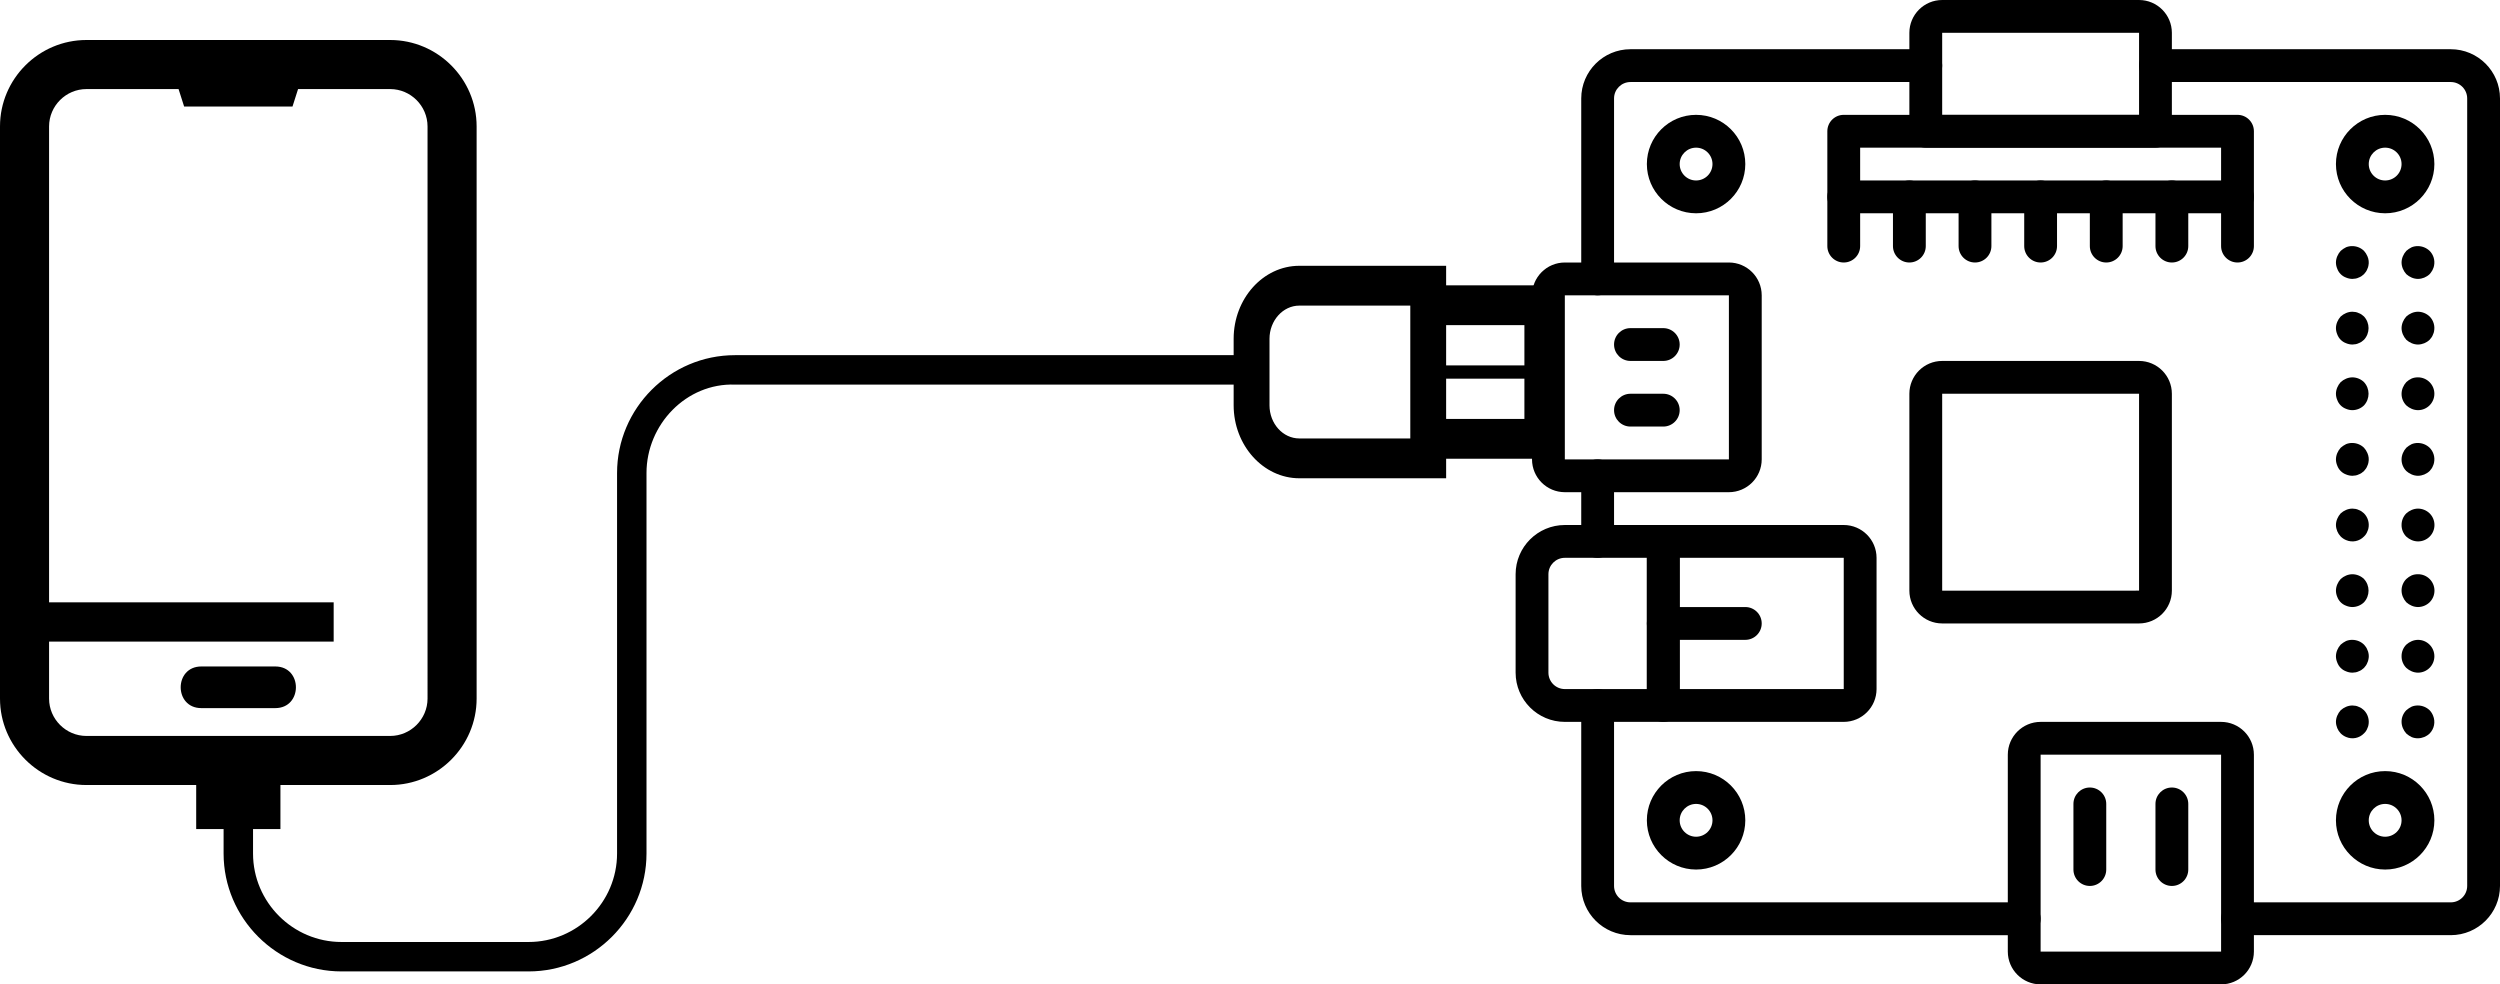 <?xml version="1.0" encoding="UTF-8" standalone="no"?>
<!--suppress XmlHighlighting, XmlHighlighting -->
<svg
   xmlns:dc="http://purl.org/dc/elements/1.1/"
   xmlns:cc="http://creativecommons.org/ns#"
   xmlns:rdf="http://www.w3.org/1999/02/22-rdf-syntax-ns#"
   xmlns:svg="http://www.w3.org/2000/svg"
   xmlns="http://www.w3.org/2000/svg"
   xmlns:xlink="http://www.w3.org/1999/xlink"
   xmlns:sodipodi="http://sodipodi.sourceforge.net/DTD/sodipodi-0.dtd"
   xmlns:inkscape="http://www.inkscape.org/namespaces/inkscape"
   height="300"
   width="761.895"
   fill="#000000"
   xml:space="preserve"
   version="1.1"
   style="image-rendering:optimizeQuality;shape-rendering:geometricPrecision;text-rendering:geometricPrecision"
   viewBox="0 0 2150.221 846.66"
   x="0px"
   y="0px"
   fill-rule="evenodd"
   clip-rule="evenodd"
   id="svg10"
   sodipodi:docname="usb-2.svg"
   inkscape:version="1.0.2 (e86c870879, 2021-01-15)"><sodipodi:namedview
     pagecolor="#ffffff"
     bordercolor="#666666"
     borderopacity="1"
     objecttolerance="10"
     gridtolerance="10"
     guidetolerance="10"
     inkscape:pageopacity="0"
     inkscape:pageshadow="2"
     inkscape:window-width="1848"
     inkscape:window-height="1016"
     id="namedview12"
     showgrid="false"
     fit-margin-top="0"
     fit-margin-left="0"
     fit-margin-right="0"
     fit-margin-bottom="0"
     inkscape:zoom="1.3333333"
     inkscape:cx="331.01367"
     inkscape:cy="74.121276"
     inkscape:window-x="0"
     inkscape:window-y="0"
     inkscape:window-maximized="1"
     inkscape:current-layer="g8"
     inkscape:document-rotation="0" /><defs
     id="defs4"><style
       type="text/css"
       id="style2">
   
    .fil0 {fill:#000000;fill-rule:nonzero}
   
  </style><path
       id="b"
       d="m 5,2 h -4 -4e-8 C 0.448,2 -4.37114e-8,1.552 -4.37114e-8,1 -1.95703e-8,0.448 0.448,0 1,0 H 5 h -1e-7 c 0.552,-2.41411e-8 1,0.448 1,1 0,0.552 -0.448,1 -1,1 z" /><path
       id="a"
       d="m 4,2 h -3 -4e-8 C 0.448,2 -4.37114e-8,1.552 -4.37114e-8,1 -1.95703e-8,0.448 0.448,0 1,0 H 4 h -10e-8 c 0.552,-2.41411e-8 1,0.448 1,1 0,0.552 -0.448,1 -1,1 z" /><path
       id="c"
       d="M 1,4 1,4 C 0.448,4 3.2000041e-4,3.553 0,3.001 -2.2411944e-7,3.001 -2.2411944e-7,3 0,3 V 1 l 0,1.5e-7 C -8.2985598e-8,0.448 0.448,-1.8900423e-7 1,-1.8900423e-7 1.552,-2.7239693e-7 2,0.448 2,1 c 0,0 0,0 0,0 V 3 l 0,-1.73e-5 c 3.301e-4,0.552 -0.447,1 -0.999,1 -3.868e-4,2e-7 -7.737e-4,2e-7 -0.001,0 z" /></defs><g
     id="g8"
     transform="translate(-117.838,11.644)"><path
       id="path6"
       style="stroke-width:0.354"
       d="M 26.346,12.191 C 11.846,12.191 0,24.041 0,38.537 V 212.914 c 0,14.499 11.846,26.346 26.346,26.346 h 33.449 v 13.426 h 8.352 v 7.455 c 0,19.747 16.187,35.93 35.934,35.93 h 57.029 c 19.768,0 35.93,-16.154 35.93,-35.93 V 144.176 c 0,-14.818 12.148,-27.478 26.957,-26.959 h 151.994 v 2.236 4.07 c 0,12.223 9.02,22.244 20.02,22.244 h 44.742 v -5.947 H 475.529 V 86.955 h -34.777 v -5.947 h -44.742 c -11.026,0 -20.02,9.999 -20.02,22.25 v 4.059 0.93 H 223.996 c -19.768,0 -35.93,16.154 -35.93,35.93 v 115.965 c 0,14.818 -12.139,26.957 -26.957,26.957 h -57.029 c -14.825,0 -26.959,-12.128 -26.959,-26.957 v -7.455 h 8.348 v -13.426 h 33.449 c 14.499,0 26.346,-11.846 26.346,-26.346 V 38.537 c 0,-14.496 -11.846,-26.346 -26.346,-26.346 z m 0,14.957 h 28.076 l 1.695,5.314 h 33.033 l 1.695,-5.314 h 28.072 c 6.254,0 11.389,5.135 11.389,11.389 V 212.914 c 0,6.254 -5.135,11.389 -11.389,11.389 H 26.346 c -6.254,0 -11.389,-5.135 -11.389,-11.389 V 195.537 H 101.695 V 183.58 H 14.957 V 38.537 c -1e-6,-6.254 5.135,-11.389 11.389,-11.389 z m 369.664,65.994 h 33.82 v 40.488 h -33.82 c -5.017,0 -9.092,-4.533 -9.092,-10.107 v -20.266 c 0,-5.555 4.097,-10.115 9.092,-10.115 z m 44.742,5.949 h 23.855 v 12.275 h -23.855 z m 0,16.32 h 23.855 v 12.271 H 440.752 Z M 61.367,203.125 c -8.394,0 -8.391,12.695 0,12.695 h 22.529 c 8.391,0 8.394,-12.695 0,-12.695 z"
       transform="matrix(2.822,0,0,2.822,117.838,-11.644)"
       sodipodi:nodetypes="sssscccssssscccssccccccssccsssssscccssssssccccsssssscccccssccssssccccccccccsssss" /><path
       d="m 1957.618,44.8 v 0 c 0,-7.789 6.306,-14.106 14.095,-14.111 0.01,-3e-6 0.011,-3e-6 0.016,0 h 253.998 v 0 c 23.369,0.026 42.307,18.964 42.333,42.333 v 677.328 0 c -0.026,23.369 -18.964,42.307 -42.333,42.333 h -183.443 v 0 c -7.793,0 -14.111,-6.318 -14.111,-14.111 0,-7.793 6.318,-14.111 14.111,-14.111 h 183.443 2e-4 c 7.791,-0.005 14.106,-6.32 14.111,-14.111 v -677.328 0 c -0.01,-7.791 -6.32,-14.106 -14.111,-14.111 h -253.998 3e-4 c -7.789,0.005 -14.107,-6.306 -14.111,-14.094 0,-0.005 0,-0.011 0,-0.016 z"
       id="path48"
       style="fill:#000000;stroke-width:14.111" /><use
       transform="matrix(0,14.111,-14.111,0,1506.066,383.464)"
       xlink:href="#b"
       id="use50"
       x="0"
       y="0"
       width="100%"
       height="100%"
       style="fill:#000000" /><path
       d="m 1477.844,228.243 v -155.221 10e-7 c 0.026,-23.369 18.964,-42.307 42.333,-42.333 h 253.998 v 0 c 7.793,10e-7 14.111,6.318 14.111,14.111 0,7.793 -6.318,14.111 -14.111,14.111 h -253.998 -2e-4 c -7.791,0.005 -14.106,6.32 -14.111,14.111 v 155.221 0 c 0,7.793 -6.318,14.111 -14.111,14.111 -7.793,0 -14.111,-6.318 -14.111,-14.111 z"
       id="path52"
       style="fill:#000000;stroke-width:14.111" /><path
       d="m 1477.844,750.35 v -155.221 0 c 0,-7.793 6.318,-14.111 14.111,-14.111 7.793,0 14.111,6.318 14.111,14.111 v 155.221 0 c 0.01,7.791 6.32,14.106 14.111,14.111 h 338.664 v 0 c 7.793,0 14.111,6.318 14.111,14.111 0,7.793 -6.318,14.111 -14.111,14.111 0,0 0,0 0,0 h -338.664 v 0 c -23.369,-0.025 -42.307,-18.964 -42.333,-42.333 z"
       id="path54"
       style="fill:#000000;stroke-width:14.111" /><path
       d="m 2126.95,129.466 v 0 c 0,-23.38 18.953,-42.333 42.333,-42.333 23.38,1e-6 42.333,18.953 42.333,42.333 0,23.38 -18.953,42.333 -42.333,42.333 v 0 c -23.369,-0.025 -42.307,-18.964 -42.333,-42.333 z m 56.444,0 v 0 c 0,-7.793 -6.318,-14.111 -14.111,-14.111 -7.793,0 -14.111,6.318 -14.111,14.111 0,7.793 6.318,14.111 14.111,14.111 h 2e-4 c 7.791,-0.005 14.106,-6.32 14.111,-14.111 z"
       id="path56"
       style="fill:#000000;stroke-width:14.111" /><path
       d="m 2126.95,693.906 v 0 c 0,-23.38 18.953,-42.333 42.333,-42.333 23.38,0 42.333,18.953 42.333,42.333 0,23.38 -18.953,42.333 -42.333,42.333 v 0 c -23.369,-0.025 -42.307,-18.964 -42.333,-42.333 z m 56.444,0 v 0 c 0,-7.793 -6.318,-14.111 -14.111,-14.111 -7.793,0 -14.111,6.318 -14.111,14.111 0,7.793 6.318,14.111 14.111,14.111 h 2e-4 c 7.791,-0.005 14.106,-6.32 14.111,-14.111 z"
       id="path58"
       style="fill:#000000;stroke-width:14.111" /><path
       d="m 1534.288,129.466 v 0 c 0,-23.38 18.953,-42.333 42.333,-42.333 23.38,1e-6 42.333,18.953 42.333,42.333 0,23.38 -18.953,42.333 -42.333,42.333 v 0 c -23.369,-0.025 -42.307,-18.964 -42.333,-42.333 z m 56.444,0 v 0 c 0,-7.793 -6.318,-14.111 -14.111,-14.111 -7.793,0 -14.111,6.318 -14.111,14.111 0,7.793 6.318,14.111 14.111,14.111 h 2e-4 c 7.791,-0.005 14.106,-6.32 14.111,-14.111 z"
       id="path60"
       style="fill:#000000;stroke-width:14.111" /><path
       d="m 1534.288,693.906 v 0 c 0,-23.38 18.953,-42.333 42.333,-42.333 23.38,0 42.333,18.953 42.333,42.333 0,23.38 -18.953,42.333 -42.333,42.333 v 0 c -23.369,-0.025 -42.307,-18.964 -42.333,-42.333 z m 56.444,0 v 0 c 0,-7.793 -6.318,-14.111 -14.111,-14.111 -7.793,0 -14.111,6.318 -14.111,14.111 0,7.793 6.318,14.111 14.111,14.111 h 2e-4 c 7.791,-0.005 14.106,-6.32 14.111,-14.111 z"
       id="path62"
       style="fill:#000000;stroke-width:14.111" /><path
       d="m 1844.73,806.794 v -169.332 0 c 0.02,-15.578 12.644,-28.202 28.222,-28.222 h 155.221 -3e-4 c 15.578,0.02 28.202,12.644 28.222,28.222 v 169.332 0 c -0.02,15.578 -12.644,28.202 -28.222,28.222 h -155.221 3e-4 c -15.578,-0.02 -28.202,-12.644 -28.222,-28.222 z m 183.443,-169.332 h -155.221 v 169.36 l 155.221,-0.028 z"
       id="path64"
       style="fill:#000000;stroke-width:14.111" /><path
       d="m 1534.288,595.129 v -141.11 0 c 0,-7.789 6.306,-14.106 14.095,-14.111 0.01,0 0.011,0 0.016,0 h 155.221 -3e-4 c 15.578,0.02 28.202,12.644 28.222,28.222 v 112.888 0 c -0.02,15.578 -12.644,28.202 -28.222,28.222 h -155.221 2e-4 c -7.789,0.005 -14.107,-6.306 -14.111,-14.094 0,-0.005 -10e-5,-0.011 0,-0.015 z m 28.222,-126.999 v 112.888 h 141.11 v -112.888 z"
       id="path66"
       style="fill:#000000;stroke-width:14.111" /><path
       d="m 1421.4,566.907 v -84.666 0 c 0.025,-23.369 18.964,-42.307 42.333,-42.333 h 84.666 -3e-4 c 7.789,-0.005 14.107,6.306 14.111,14.094 0,0.005 0,0.011 0,0.016 v 141.11 0 c 0,7.789 -6.306,14.106 -14.095,14.111 -0.01,2e-5 -0.011,2e-5 -0.016,0 h -84.666 v 0 c -23.369,-0.025 -42.307,-18.964 -42.333,-42.333 z m 112.888,-98.777 h -70.555 -2e-4 c -7.791,0.005 -14.106,6.32 -14.111,14.111 v 84.666 0 c 0.01,7.791 6.32,14.106 14.111,14.111 h 70.555 z"
       id="path68"
       style="fill:#000000;stroke-width:14.111" /><path
       d="m 1435.511,383.464 v -141.11 0 c 0.02,-15.578 12.644,-28.202 28.222,-28.222 h 141.11 -3e-4 c 15.578,0.02 28.202,12.644 28.222,28.222 v 141.11 0 c -0.02,15.578 -12.644,28.202 -28.222,28.222 h -141.11 3e-4 c -15.578,-0.02 -28.202,-12.644 -28.222,-28.222 z m 169.332,-141.11 h -141.11 v 141.138 l 141.11,-0.028 z"
       id="path70"
       style="fill:#000000;stroke-width:14.111" /><path
       d="m 1760.064,496.352 v -169.332 0 c 0.02,-15.578 12.644,-28.202 28.222,-28.222 h 169.332 -3e-4 c 15.578,0.02 28.202,12.644 28.222,28.222 v 169.332 0 c -0.02,15.578 -12.644,28.202 -28.222,28.222 h -169.332 3e-4 c -15.578,-0.02 -28.202,-12.644 -28.222,-28.222 z m 197.554,-169.332 h -169.332 v 169.36 l 169.332,-0.028 z"
       id="path72"
       style="fill:#000000;stroke-width:14.111" /><path
       d="m 2183.394,214.131 v 0 c 0.023,-1.843 0.407,-3.665 1.13,-5.36 v 0 c 0.713,-1.711 1.715,-3.287 2.962,-4.658 v 0 c 1.408,-1.24 2.974,-2.287 4.658,-3.114 v 0 c 1.705,-0.675 3.527,-1.007 5.361,-0.978 v 0 c 3.737,0.049 7.316,1.511 10.019,4.092 v 0 c 3.308,3.33 4.739,8.089 3.817,12.692 v 0 c -0.138,0.936 -0.426,1.843 -0.855,2.687 v 0 c -0.278,0.868 -0.707,1.68 -1.268,2.398 v 0 c -0.486,0.81 -1.054,1.567 -1.695,2.261 v 0 c -2.706,2.576 -6.283,4.037 -10.019,4.092 v 0 c -1.843,-0.023 -3.665,-0.407 -5.361,-1.13 v 0 c -1.709,-0.717 -3.284,-1.719 -4.658,-2.963 v 0 c -1.244,-1.374 -2.246,-2.949 -2.963,-4.658 v 0 c -0.723,-1.696 -1.107,-3.517 -1.129,-5.36 z"
       id="path74"
       style="fill:#000000;stroke-width:14.111" /><path
       d="m 2126.95,214.131 v 0 c 0.023,-1.843 0.407,-3.665 1.13,-5.36 v 0 c 0.713,-1.711 1.715,-3.287 2.962,-4.658 v 0 c 1.408,-1.24 2.974,-2.287 4.658,-3.114 v 0 c 1.705,-0.675 3.527,-1.007 5.361,-0.978 v 0 c 3.743,0.02 7.332,1.486 10.019,4.092 v 0 c 1.247,1.371 2.249,2.947 2.963,4.658 v 0 c 1.123,2.521 1.422,5.333 0.855,8.034 v 0 c -0.138,0.936 -0.426,1.843 -0.855,2.687 v 0 c -0.305,0.899 -0.731,1.752 -1.268,2.536 v 0 c -0.523,0.741 -1.089,1.45 -1.696,2.123 l -2.108,1.695 v 0 c -0.791,0.531 -1.648,0.958 -2.549,1.268 v 0 c -0.797,0.409 -1.652,0.693 -2.536,0.841 v 0 c -0.933,0.171 -1.878,0.268 -2.826,0.289 v 0 c -1.843,-0.023 -3.665,-0.407 -5.361,-1.13 v 0 c -3.544,-1.285 -6.335,-4.076 -7.62,-7.62 v 0 c -0.724,-1.696 -1.108,-3.517 -1.131,-5.361 z"
       id="path76"
       style="fill:#000000;stroke-width:14.111" /><path
       d="m 2183.394,270.576 v 0 c 0.023,-1.843 0.407,-3.665 1.13,-5.36 v 0 c 0.713,-1.711 1.715,-3.287 2.962,-4.658 v 0 c 1.374,-1.244 2.949,-2.246 4.658,-2.963 v 0 c 1.696,-0.723 3.518,-1.107 5.361,-1.129 v 0 c 3.737,0.049 7.316,1.511 10.019,4.092 v 0 c 3.308,3.33 4.739,8.089 3.817,12.692 v 0 c -0.138,0.936 -0.426,1.843 -0.855,2.687 v 0 c -0.305,0.899 -0.731,1.752 -1.268,2.536 v 0 c -0.522,0.741 -1.088,1.45 -1.695,2.123 v 0 c -2.706,2.576 -6.283,4.037 -10.019,4.092 v 0 c -1.843,-0.023 -3.665,-0.407 -5.361,-1.13 v 0 c -1.709,-0.717 -3.284,-1.719 -4.658,-2.963 v 0 c -1.244,-1.374 -2.246,-2.949 -2.963,-4.658 v 0 c -0.723,-1.696 -1.107,-3.517 -1.129,-5.36 z"
       id="path78"
       style="fill:#000000;stroke-width:14.111" /><path
       d="m 2126.95,270.576 v 0 c 0.023,-1.843 0.407,-3.665 1.13,-5.36 v 0 c 0.713,-1.711 1.715,-3.287 2.962,-4.658 v 0 c 1.374,-1.244 2.949,-2.246 4.658,-2.963 v 0 c 1.696,-0.723 3.517,-1.107 5.361,-1.129 v 0 c 0.947,0.024 1.891,0.116 2.825,0.276 v 0 c 0.882,0.159 1.737,0.447 2.536,0.854 v 0 c 0.904,0.304 1.761,0.731 2.549,1.268 v -10e-6 c 0.736,0.522 1.44,1.088 2.109,1.694 v 0 c 5.223,5.658 5.223,14.379 0,20.036 v 0 c -0.668,0.606 -1.373,1.172 -2.108,1.695 v 0 c -0.791,0.531 -1.648,0.958 -2.549,1.268 v 0 c -0.797,0.409 -1.652,0.693 -2.536,0.841 v 0 c -0.933,0.172 -1.877,0.269 -2.826,0.29 v 0 c -1.843,-0.023 -3.665,-0.407 -5.361,-1.13 v 0 c -3.544,-1.285 -6.335,-4.076 -7.62,-7.62 v 0 c -0.724,-1.696 -1.108,-3.517 -1.131,-5.361 z"
       id="path80"
       style="fill:#000000;stroke-width:14.111" /><path
       d="m 2183.394,327.019 v 0 c 0.023,-1.843 0.407,-3.665 1.13,-5.36 v 0 c 0.713,-1.711 1.715,-3.287 2.962,-4.658 v 0 c 1.372,-1.285 2.946,-2.337 4.658,-3.114 h 10e-5 c 1.705,-0.675 3.527,-1.007 5.361,-0.978 v 0 c 7.793,0 14.111,6.318 14.111,14.111 0,7.793 -6.318,14.111 -14.111,14.111 0,0 0,0 0,0 v 0 c -1.843,-0.023 -3.665,-0.407 -5.361,-1.13 v 0 c -1.709,-0.717 -3.284,-1.719 -4.658,-2.963 v 0 c -2.65,-2.657 -4.124,-6.265 -4.093,-10.018 z"
       id="path82"
       style="fill:#000000;stroke-width:14.111" /><path
       d="m 2126.95,327.02 v 0 c 0.023,-1.843 0.407,-3.665 1.13,-5.36 v 0 c 0.713,-1.711 1.715,-3.287 2.962,-4.658 v 0 c 1.374,-1.244 2.949,-2.246 4.658,-2.963 v 0 c 1.696,-0.723 3.517,-1.107 5.361,-1.129 v 0 c 3.743,0.02 7.332,1.486 10.019,4.092 v 0 c 5.223,5.658 5.223,14.379 0,20.036 v 0 c -2.69,2.601 -6.277,4.066 -10.019,4.093 v 0 c -1.843,-0.023 -3.665,-0.407 -5.361,-1.13 v 0 c -3.544,-1.285 -6.335,-4.076 -7.62,-7.62 v 0 c -0.724,-1.696 -1.108,-3.517 -1.131,-5.361 z"
       id="path84"
       style="fill:#000000;stroke-width:14.111" /><path
       d="m 2183.394,383.463 v 0 c 0.023,-1.843 0.407,-3.665 1.13,-5.36 v 0 c 0.713,-1.711 1.715,-3.287 2.962,-4.658 v 0 c 1.408,-1.24 2.974,-2.287 4.658,-3.114 v 0 c 1.705,-0.675 3.527,-1.007 5.361,-0.978 v 0 c 3.737,0.049 7.316,1.511 10.019,4.092 v 0 c 3.308,3.33 4.739,8.089 3.817,12.692 v 0 c -0.138,0.936 -0.426,1.843 -0.855,2.687 v 0 c -0.305,0.899 -0.731,1.752 -1.268,2.536 v 0 c -0.522,0.741 -1.088,1.45 -1.695,2.123 v 0 c -2.706,2.576 -6.283,4.037 -10.019,4.092 v 0 c -1.843,-0.023 -3.665,-0.407 -5.361,-1.13 v 0 c -1.709,-0.717 -3.284,-1.719 -4.658,-2.963 v 0 c -2.65,-2.657 -4.124,-6.265 -4.093,-10.018 z"
       id="path86"
       style="fill:#000000;stroke-width:14.111" /><path
       d="m 2126.95,383.463 v 0 c 0.023,-1.843 0.407,-3.665 1.13,-5.36 v 0 c 0.713,-1.711 1.715,-3.287 2.962,-4.658 v 0 c 1.408,-1.24 2.974,-2.287 4.658,-3.114 v 0 c 1.705,-0.675 3.527,-1.007 5.361,-0.978 v 0 c 3.743,0.02 7.332,1.486 10.019,4.092 v 0 c 1.247,1.371 2.249,2.947 2.963,4.658 v 0 c 1.123,2.521 1.422,5.333 0.855,8.034 v 0 c -0.138,0.936 -0.426,1.843 -0.855,2.687 v 0 c -0.305,0.899 -0.731,1.752 -1.268,2.536 v 0 c -0.523,0.741 -1.089,1.45 -1.696,2.123 l -2.108,1.695 v 0 c -0.791,0.531 -1.648,0.958 -2.549,1.268 v 0 c -0.797,0.409 -1.652,0.693 -2.536,0.841 v 0 c -0.933,0.171 -1.878,0.268 -2.826,0.289 v 0 c -1.843,-0.023 -3.665,-0.407 -5.361,-1.13 v 0 c -3.544,-1.285 -6.335,-4.076 -7.62,-7.62 v 0 c -0.724,-1.696 -1.108,-3.517 -1.131,-5.361 z"
       id="path88"
       style="fill:#000000;stroke-width:14.111" /><path
       d="m 2183.394,439.908 v 0 c -0.037,-3.754 1.438,-7.365 4.092,-10.019 v 0 c 1.374,-1.244 2.949,-2.246 4.658,-2.963 v 0 c 1.696,-0.723 3.517,-1.107 5.361,-1.129 v 0 c 3.743,0.02 7.332,1.486 10.019,4.092 v 0 c 5.533,5.488 5.57,14.422 0.082,19.956 -2.67,2.692 -6.31,4.196 -10.101,4.174 v 0 c -1.843,-0.023 -3.665,-0.407 -5.361,-1.13 v 0 c -1.709,-0.717 -3.284,-1.719 -4.658,-2.963 v 0 c -2.65,-2.657 -4.124,-6.265 -4.093,-10.018 z"
       id="path90"
       style="fill:#000000;stroke-width:14.111" /><path
       d="m 2126.95,439.908 v 0 c 0.023,-1.843 0.407,-3.665 1.13,-5.36 v 0 c 0.713,-1.711 1.715,-3.287 2.962,-4.658 v 0 c 1.374,-1.244 2.949,-2.246 4.658,-2.963 v 0 c 1.696,-0.723 3.517,-1.107 5.361,-1.129 v 0 c 0.947,0.024 1.891,0.116 2.825,0.276 v 0 c 0.882,0.159 1.737,0.447 2.536,0.854 v 0 c 0.903,0.304 1.761,0.731 2.549,1.268 v -10e-6 c 0.736,0.522 1.44,1.088 2.109,1.694 v 0 c 3.331,3.379 4.762,8.194 3.817,12.843 v 0 c -0.162,0.882 -0.449,1.736 -0.854,2.536 v 0 c -0.305,0.899 -0.731,1.752 -1.268,2.536 v 0 c -0.489,0.723 -1.058,1.388 -1.695,1.985 v 0 c -3.975,4.145 -10.108,5.381 -15.379,3.101 v 0 c -1.742,-0.716 -3.326,-1.77 -4.659,-3.101 v 0 c -2.557,-2.663 -4.018,-6.19 -4.092,-9.881 z"
       id="path92"
       style="fill:#000000;stroke-width:14.111" /><path
       d="m 2183.394,496.352 v 0 c -0.037,-3.754 1.438,-7.365 4.092,-10.019 v 0 c 1.372,-1.285 2.946,-2.337 4.658,-3.114 v 0 c 1.705,-0.675 3.527,-1.007 5.361,-0.978 h 10e-5 c 7.793,-0.045 14.148,6.236 14.193,14.029 0.022,3.791 -1.482,7.431 -4.174,10.101 v 0 c -2.69,2.6 -6.278,4.066 -10.019,4.092 v -1e-5 c -1.843,-0.023 -3.665,-0.407 -5.361,-1.13 v 0 c -1.709,-0.717 -3.284,-1.719 -4.658,-2.963 v 0 c -1.244,-1.374 -2.246,-2.949 -2.963,-4.658 v 0 c -0.723,-1.696 -1.107,-3.517 -1.129,-5.36 z"
       id="path94"
       style="fill:#000000;stroke-width:14.111" /><path
       d="m 2126.95,496.352 v 0 c 0.023,-1.843 0.407,-3.665 1.13,-5.36 v 0 c 0.713,-1.711 1.715,-3.287 2.962,-4.658 v 0 c 1.374,-1.244 2.949,-2.246 4.658,-2.963 v 0 c 1.696,-0.723 3.517,-1.107 5.361,-1.129 v 0 c 3.743,0.02 7.332,1.486 10.019,4.092 v 0 c 5.223,5.658 5.223,14.379 0,20.036 v 0 c -2.69,2.601 -6.277,4.066 -10.019,4.093 v 0 c -1.843,-0.023 -3.665,-0.407 -5.361,-1.13 v 0 c -3.544,-1.285 -6.335,-4.076 -7.62,-7.62 v 0 c -0.724,-1.696 -1.108,-3.517 -1.131,-5.361 z"
       id="path96"
       style="fill:#000000;stroke-width:14.111" /><path
       d="m 2183.394,552.796 v 0 c -0.037,-3.754 1.438,-7.365 4.092,-10.019 v 0 c 1.374,-1.244 2.949,-2.246 4.658,-2.963 v 0 c 1.696,-0.723 3.517,-1.107 5.361,-1.129 v 0 c 7.793,0 14.111,6.318 14.111,14.111 0,7.793 -6.318,14.111 -14.111,14.111 0,0 0,0 0,0 v 0 c -1.843,-0.023 -3.665,-0.407 -5.361,-1.13 v 0 c -1.709,-0.717 -3.284,-1.719 -4.658,-2.963 v 0 c -2.65,-2.657 -4.124,-6.265 -4.093,-10.018 z"
       id="path98"
       style="fill:#000000;stroke-width:14.111" /><path
       d="m 2126.95,552.795 v 0 c 0.023,-1.843 0.407,-3.665 1.13,-5.36 v 0 c 0.713,-1.711 1.715,-3.287 2.962,-4.658 v 0 c 1.408,-1.24 2.974,-2.287 4.658,-3.114 v 0 c 1.705,-0.675 3.527,-1.007 5.361,-0.978 v 0 c 3.743,0.02 7.332,1.486 10.019,4.092 v 0 c 0.606,0.668 1.172,1.373 1.695,2.108 v 0 c 0.537,0.788 0.963,1.646 1.268,2.549 v 0 c 0.407,0.799 0.695,1.653 0.854,2.536 v 0 c 0.414,1.809 0.414,3.689 0,5.498 v 0 c -0.138,0.936 -0.426,1.843 -0.854,2.687 v 0 c -0.305,0.899 -0.731,1.752 -1.268,2.536 v 0 c -0.522,0.741 -1.088,1.45 -1.695,2.123 l -2.108,1.695 v 0 c -0.791,0.531 -1.648,0.958 -2.549,1.268 v 0 c -0.797,0.409 -1.652,0.693 -2.536,0.841 v 0 c -0.933,0.171 -1.877,0.268 -2.826,0.289 v 0 c -1.843,-0.023 -3.665,-0.407 -5.361,-1.13 v 0 c -3.544,-1.285 -6.335,-4.076 -7.62,-7.62 v 0 c -0.724,-1.696 -1.108,-3.517 -1.131,-5.361 z"
       id="path100"
       style="fill:#000000;stroke-width:14.111" /><path
       d="m 2183.394,609.239 v 0 c -0.037,-3.754 1.438,-7.365 4.092,-10.019 v 0 c 1.408,-1.24 2.974,-2.287 4.658,-3.114 v 0 c 1.705,-0.675 3.527,-1.007 5.361,-0.978 v 0 c 3.737,0.049 7.316,1.511 10.019,4.092 v 0 c 1.276,1.349 2.283,2.93 2.963,4.658 v 0 c 2.203,5.255 1.035,11.319 -2.963,15.38 v 0 c -2.706,2.576 -6.283,4.037 -10.019,4.092 v 0 c -1.835,0.025 -3.656,-0.313 -5.361,-0.992 v 0 c -1.686,-0.817 -3.254,-1.86 -4.658,-3.1 v 0 c -1.244,-1.374 -2.246,-2.949 -2.963,-4.658 v 0 c -0.723,-1.696 -1.107,-3.517 -1.129,-5.361 z"
       id="path102"
       style="fill:#000000;stroke-width:14.111" /><path
       d="m 2126.95,609.24 v 0 c 0.023,-1.843 0.407,-3.665 1.13,-5.36 v 0 c 0.713,-1.711 1.715,-3.287 2.962,-4.658 v 0 c 1.374,-1.244 2.949,-2.246 4.658,-2.963 v 0 c 1.696,-0.723 3.517,-1.107 5.361,-1.129 v 0 c 0.947,0.024 1.891,0.116 2.825,0.276 v 0 c 0.882,0.159 1.737,0.447 2.536,0.854 v 0 c 0.903,0.304 1.761,0.731 2.549,1.268 v -1e-5 c 0.736,0.522 1.44,1.088 2.109,1.694 v 0 c 3.331,3.379 4.762,8.194 3.817,12.843 v 0 c -0.162,0.882 -0.449,1.736 -0.854,2.536 v 0 c -0.305,0.899 -0.731,1.752 -1.268,2.536 v 0 c -0.489,0.723 -1.058,1.388 -1.695,1.985 v 0 c -3.975,4.145 -10.108,5.381 -15.379,3.101 v 0 c -1.742,-0.716 -3.326,-1.77 -4.659,-3.101 v 0 c -2.557,-2.663 -4.018,-6.19 -4.092,-9.881 z"
       id="path104"
       style="fill:#000000;stroke-width:14.111" /><path
       d="m 1760.064,101.244 v -84.666 1e-6 c 0.02,-15.578 12.644,-28.202 28.222,-28.222 h 169.332 -3e-4 c 15.578,0.02 28.202,12.644 28.222,28.222 v 84.666 0 c 0,7.789 -6.306,14.106 -14.095,14.111 -0.01,1e-5 -0.011,1e-5 -0.016,0 h -197.554 2e-4 c -7.789,0.005 -14.107,-6.306 -14.111,-14.094 0,-0.005 0,-0.011 0,-0.016 z m 197.554,-84.666 h -169.332 v 70.555 h 169.332 z"
       id="path106"
       style="fill:#000000;stroke-width:14.111" /><path
       d="m 1689.509,157.688 v -56.444 0 c 0,-7.789 6.306,-14.106 14.095,-14.111 0.01,-4e-6 0.011,-4e-6 0.017,0 h 338.663 -3e-4 c 7.789,-0.005 14.107,6.306 14.111,14.094 0,0.005 0,0.011 0,0.016 v 56.444 0 c 0,7.789 -6.306,14.106 -14.095,14.111 -0.01,0 -0.011,0 -0.016,0 h -338.664 2e-4 c -7.789,0.005 -14.107,-6.306 -14.111,-14.094 0,-0.005 0,-0.011 0,-0.016 z m 28.222,-42.333 v 28.222 h 310.442 v -28.222 z"
       id="path108"
       style="fill:#000000;stroke-width:14.111" /><path
       d="m 2028.173,200.021 v -42.333 0 c 0,-7.793 6.318,-14.111 14.111,-14.111 7.793,0 14.111,6.318 14.111,14.111 v 42.333 0 c 0,7.793 -6.318,14.111 -14.111,14.111 -7.793,0 -14.111,-6.318 -14.111,-14.111 z"
       id="path110"
       style="fill:#000000;stroke-width:14.111" /><use
       transform="matrix(0,14.111,-14.111,0,1999.951,143.577)"
       xlink:href="#a"
       id="use112"
       x="0"
       y="0"
       width="100%"
       height="100%"
       style="fill:#000000" /><use
       transform="matrix(0,14.111,-14.111,0,1943.507,143.577)"
       xlink:href="#a"
       id="use114"
       x="0"
       y="0"
       width="100%"
       height="100%"
       style="fill:#000000" /><use
       transform="matrix(0,14.111,-14.111,0,1887.063,143.577)"
       xlink:href="#a"
       id="use116"
       x="0"
       y="0"
       width="100%"
       height="100%"
       style="fill:#000000" /><use
       transform="matrix(0,14.111,-14.111,0,1830.619,143.577)"
       xlink:href="#a"
       id="use118"
       x="0"
       y="0"
       width="100%"
       height="100%"
       style="fill:#000000" /><use
       transform="matrix(0,14.111,-14.111,0,1774.175,143.577)"
       xlink:href="#a"
       id="use120"
       x="0"
       y="0"
       width="100%"
       height="100%"
       style="fill:#000000" /><use
       transform="matrix(0,14.111,-14.111,0,1717.731,143.577)"
       xlink:href="#a"
       id="use122"
       x="0"
       y="0"
       width="100%"
       height="100%"
       style="fill:#000000" /><path
       d="m 1534.288,524.574 v 0 c 0,-7.789 6.306,-14.106 14.095,-14.111 0.01,0 0.011,0 0.016,0 h 70.555 v 0 c 7.793,0 14.111,6.318 14.111,14.111 0,7.793 -6.318,14.111 -14.111,14.111 0,0 0,0 0,0 h -70.555 2e-4 c -7.789,0.005 -14.107,-6.306 -14.111,-14.094 0,-0.005 0,-0.011 0,-0.016 z"
       id="path124"
       style="fill:#000000;stroke-width:14.111" /><use
       transform="matrix(0,14.111,-14.111,0,1562.51,270.576)"
       xlink:href="#c"
       id="use126"
       x="0"
       y="0"
       width="100%"
       height="100%"
       style="fill:#000000" /><use
       transform="matrix(0,14.111,-14.111,0,1562.51,327.02)"
       xlink:href="#c"
       id="use128"
       x="0"
       y="0"
       width="100%"
       height="100%"
       style="fill:#000000" /><use
       transform="matrix(0,14.111,-14.111,0,1999.951,665.684)"
       xlink:href="#b"
       id="use130"
       x="0"
       y="0"
       width="100%"
       height="100%"
       style="fill:#000000" /><use
       transform="matrix(0,14.111,-14.111,0,1929.396,665.684)"
       xlink:href="#b"
       id="use132"
       x="0"
       y="0"
       width="100%"
       height="100%"
       style="fill:#000000" /><path
       id="path301"
       style="fill:#000000;stroke-width:7.512"
       inkscape:transform-center-x="0.15183222"
       inkscape:transform-center-y="-19.915463"
       d="m 1451.691,307.904 -9.723,58.784 0.018,-117.653 z"
       sodipodi:nodetypes="cccc" /></g></svg>
